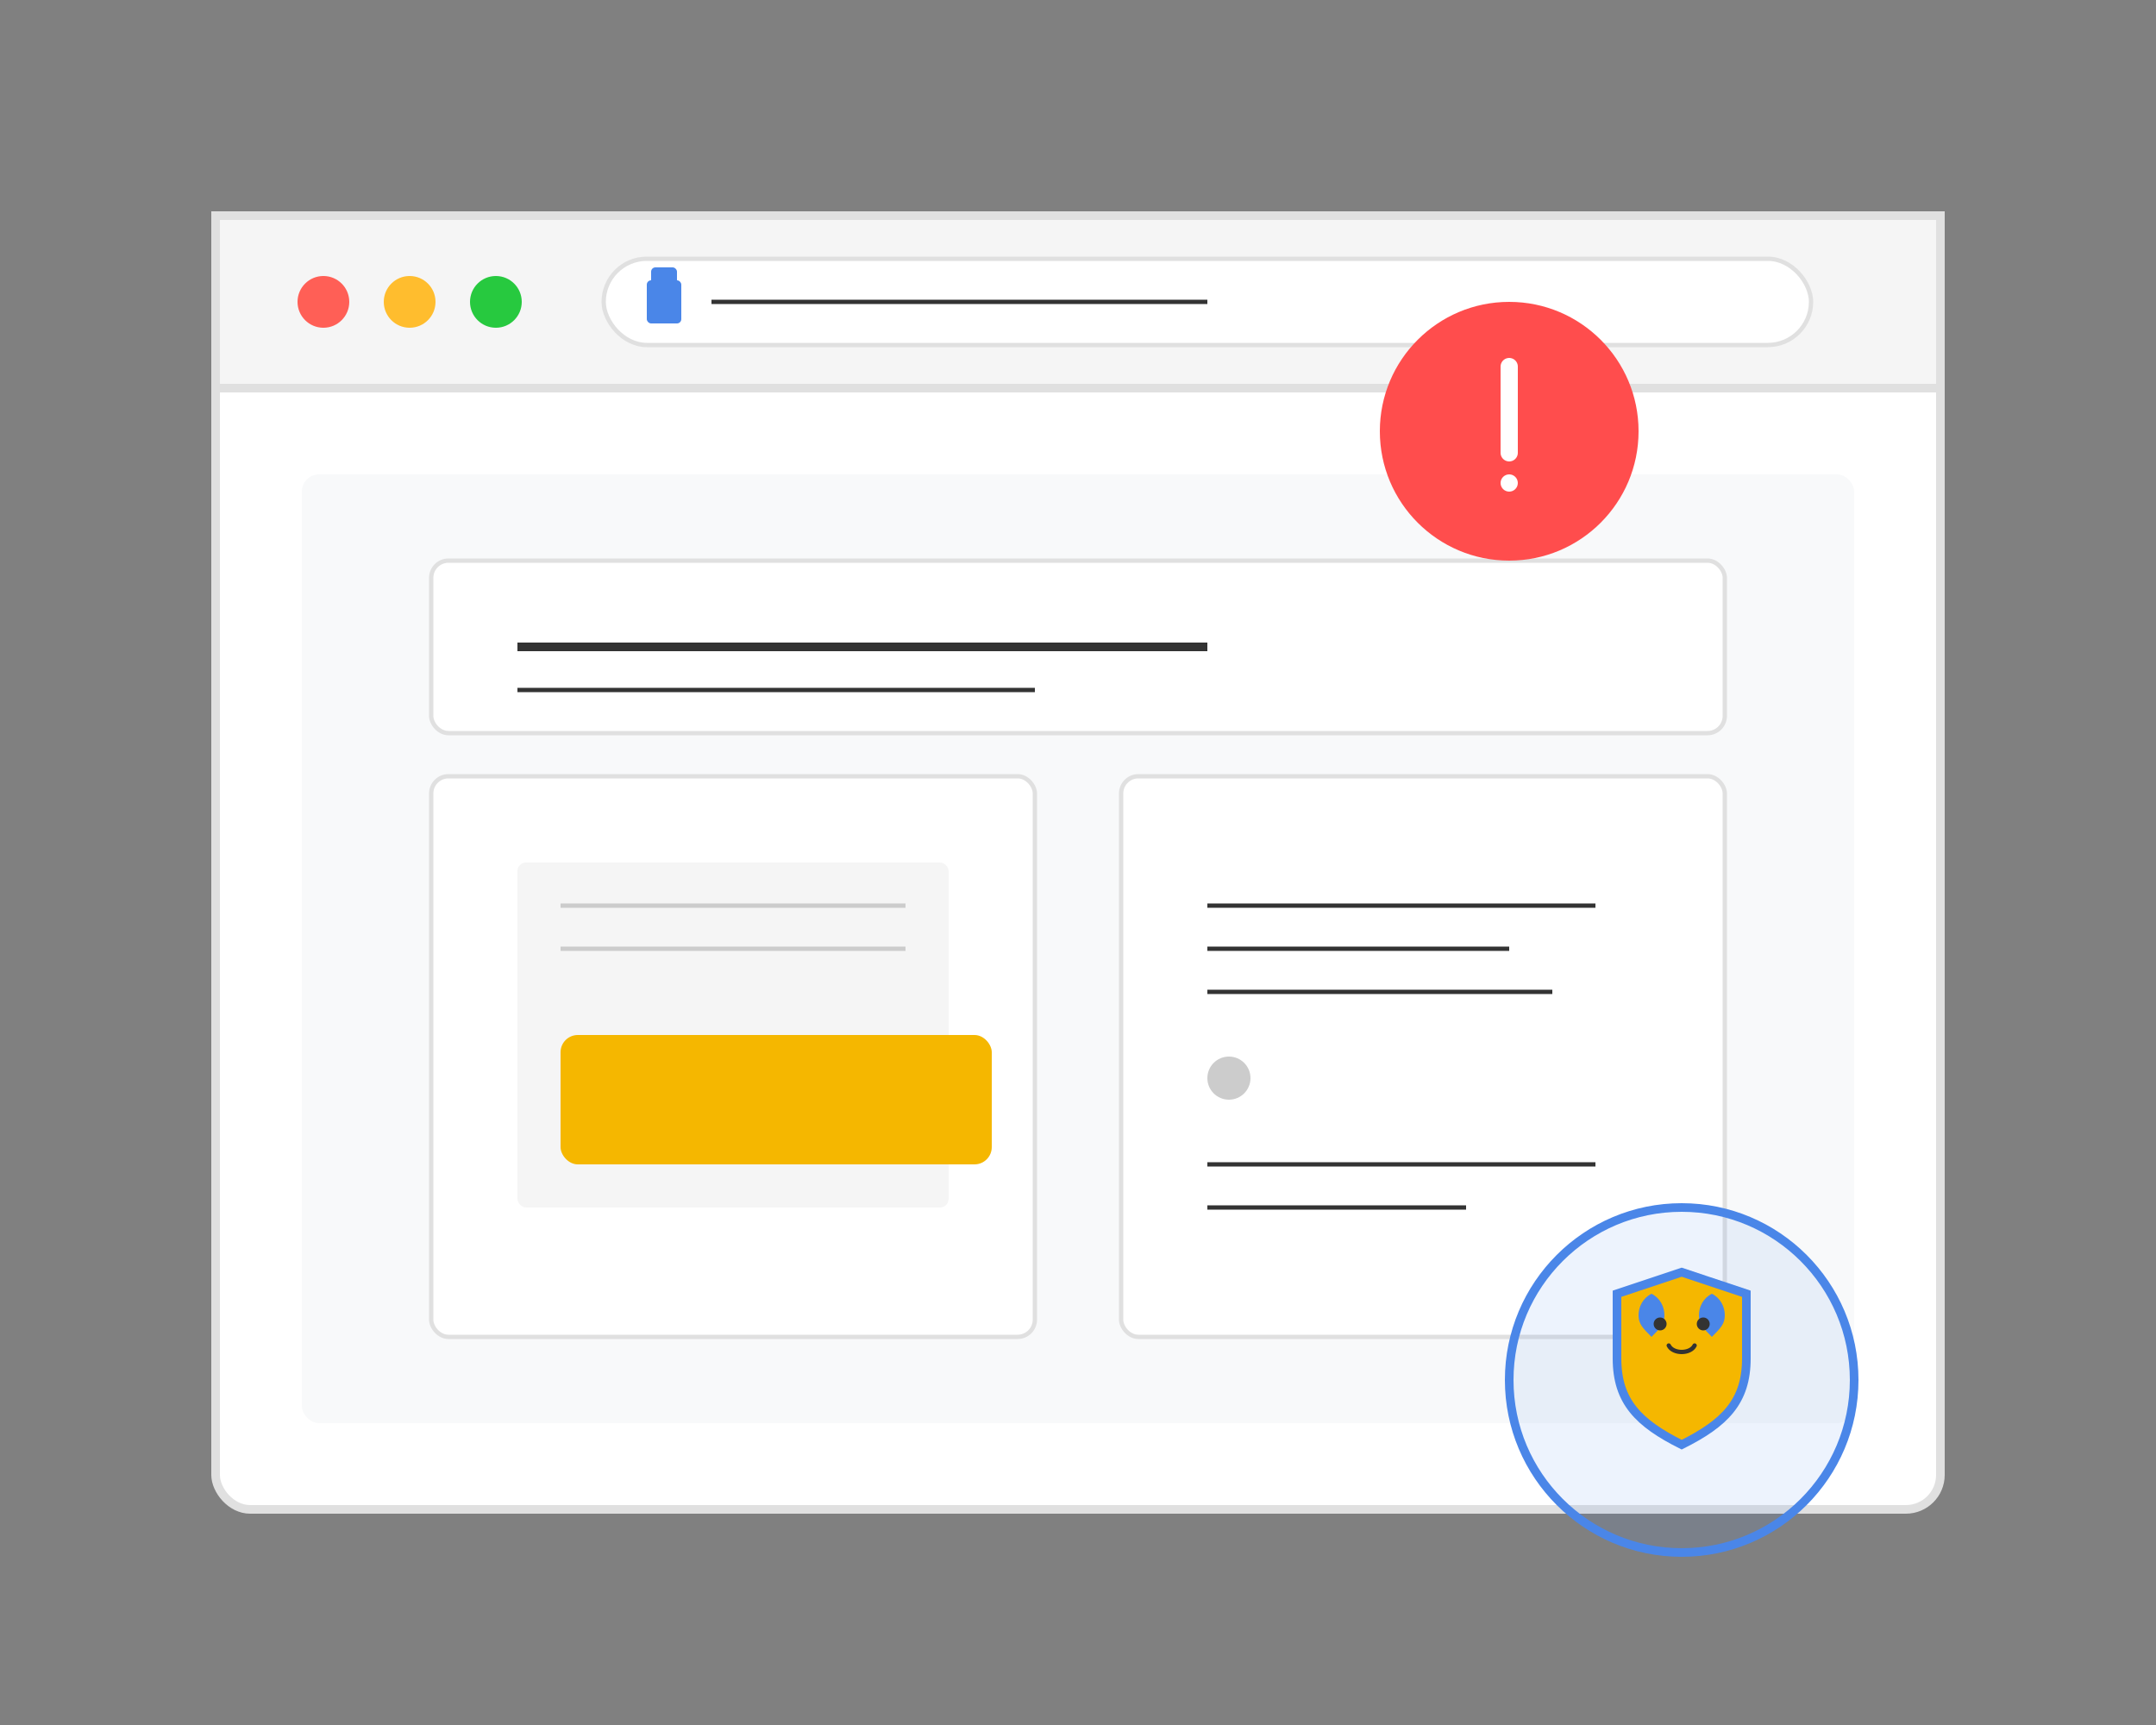 <?xml version="1.0" encoding="UTF-8"?>
<svg width="500" height="400" viewBox="0 0 500 400" fill="none" xmlns="http://www.w3.org/2000/svg">
  <rect x="0" y="0" width="500" height="400" fill="#808080" stroke="none"/>
  <!-- Browser window -->
  <rect x="50" y="50" width="400" height="300" rx="8" fill="#FFFFFF" stroke="#E0E0E0" stroke-width="2"/>
  
  <!-- Browser header -->
  <rect x="50" y="50" width="400" height="40" rx="8 8 0 0" fill="#F5F5F5" stroke="#E0E0E0" stroke-width="2"/>
  
  <!-- Browser buttons -->
  <circle cx="75" cy="70" r="6" fill="#FF5F56"/>
  <circle cx="95" cy="70" r="6" fill="#FFBD2E"/>
  <circle cx="115" cy="70" r="6" fill="#27C93F"/>
  
  <!-- URL bar -->
  <rect x="140" y="60" width="280" height="20" rx="10" fill="#FFFFFF" stroke="#E0E0E0" stroke-width="1"/>
  
  <!-- Lock icon -->
  <rect x="150" y="65" width="8" height="10" rx="1" fill="#4A86E8"/>
  <rect x="151" y="62" width="6" height="5" rx="1" fill="#4A86E8"/>
  
  <!-- URL text -->
  <path d="M165 70H280" stroke="#333333" stroke-width="1"/>
  
  <!-- Browser content -->
  <rect x="70" y="110" width="360" height="220" rx="4" fill="#F8F9FA"/>
  
  <!-- Phishing site example -->
  <rect x="100" y="130" width="300" height="40" rx="4" fill="#FFFFFF" stroke="#E0E0E0" stroke-width="1"/>
  <path d="M120 150H280" stroke="#333333" stroke-width="2"/>
  <path d="M120 160H240" stroke="#333333" stroke-width="1"/>
  
  <rect x="100" y="180" width="140" height="130" rx="4" fill="#FFFFFF" stroke="#E0E0E0" stroke-width="1"/>
  <rect x="120" y="200" width="100" height="80" rx="2" fill="#F5F5F5"/>
  <path d="M130 210H210" stroke="#CCCCCC" stroke-width="1"/>
  <path d="M130 220H210" stroke="#CCCCCC" stroke-width="1"/>
  <rect x="130" y="240" width="100" height="30" rx="4" fill="#F5B700"/>
  
  <rect x="260" y="180" width="140" height="130" rx="4" fill="#FFFFFF" stroke="#E0E0E0" stroke-width="1"/>
  <path d="M280 210H370" stroke="#333333" stroke-width="1"/>
  <path d="M280 220H350" stroke="#333333" stroke-width="1"/>
  <path d="M280 230H360" stroke="#333333" stroke-width="1"/>
  <circle cx="285" cy="250" r="5" fill="#CCCCCC"/>
  <path d="M280 270H370" stroke="#333333" stroke-width="1"/>
  <path d="M280 280H340" stroke="#333333" stroke-width="1"/>
  
  <!-- CorgPhish Shield -->
  <circle cx="390" cy="320" r="40" fill="#4A86E8" fill-opacity="0.1" stroke="#4A86E8" stroke-width="2"/>
  
  <!-- Shield inside -->
  <path d="M375 300L390 295L405 300V315C405 325 400 330 390 335C380 330 375 325 375 315V300Z" fill="#F5B700" stroke="#4A86E8" stroke-width="2"/>
  
  <!-- Corgi silhouette -->
  <path d="M383 310C381 308 380 307 380 305C380 303 381 301 383 300C385 301 386 303 386 305C386 307 385 308 383 310Z" fill="#4A86E8"/>
  <path d="M397 310C399 308 400 307 400 305C400 303 399 301 397 300C395 301 394 303 394 305C394 307 395 308 397 310Z" fill="#4A86E8"/>
  <circle cx="385" cy="307" r="1.5" fill="#333333"/>
  <circle cx="395" cy="307" r="1.5" fill="#333333"/>
  <path d="M387 312C388 314 392 314 393 312" stroke="#333333" stroke-width="1" stroke-linecap="round"/>
  
  <!-- Alert badge -->
  <circle cx="350" cy="100" r="30" fill="#FF4D4D"/>
  <path d="M350 85V105" stroke="#FFFFFF" stroke-width="4" stroke-linecap="round"/>
  <circle cx="350" cy="112" r="2" fill="#FFFFFF"/>
</svg> 